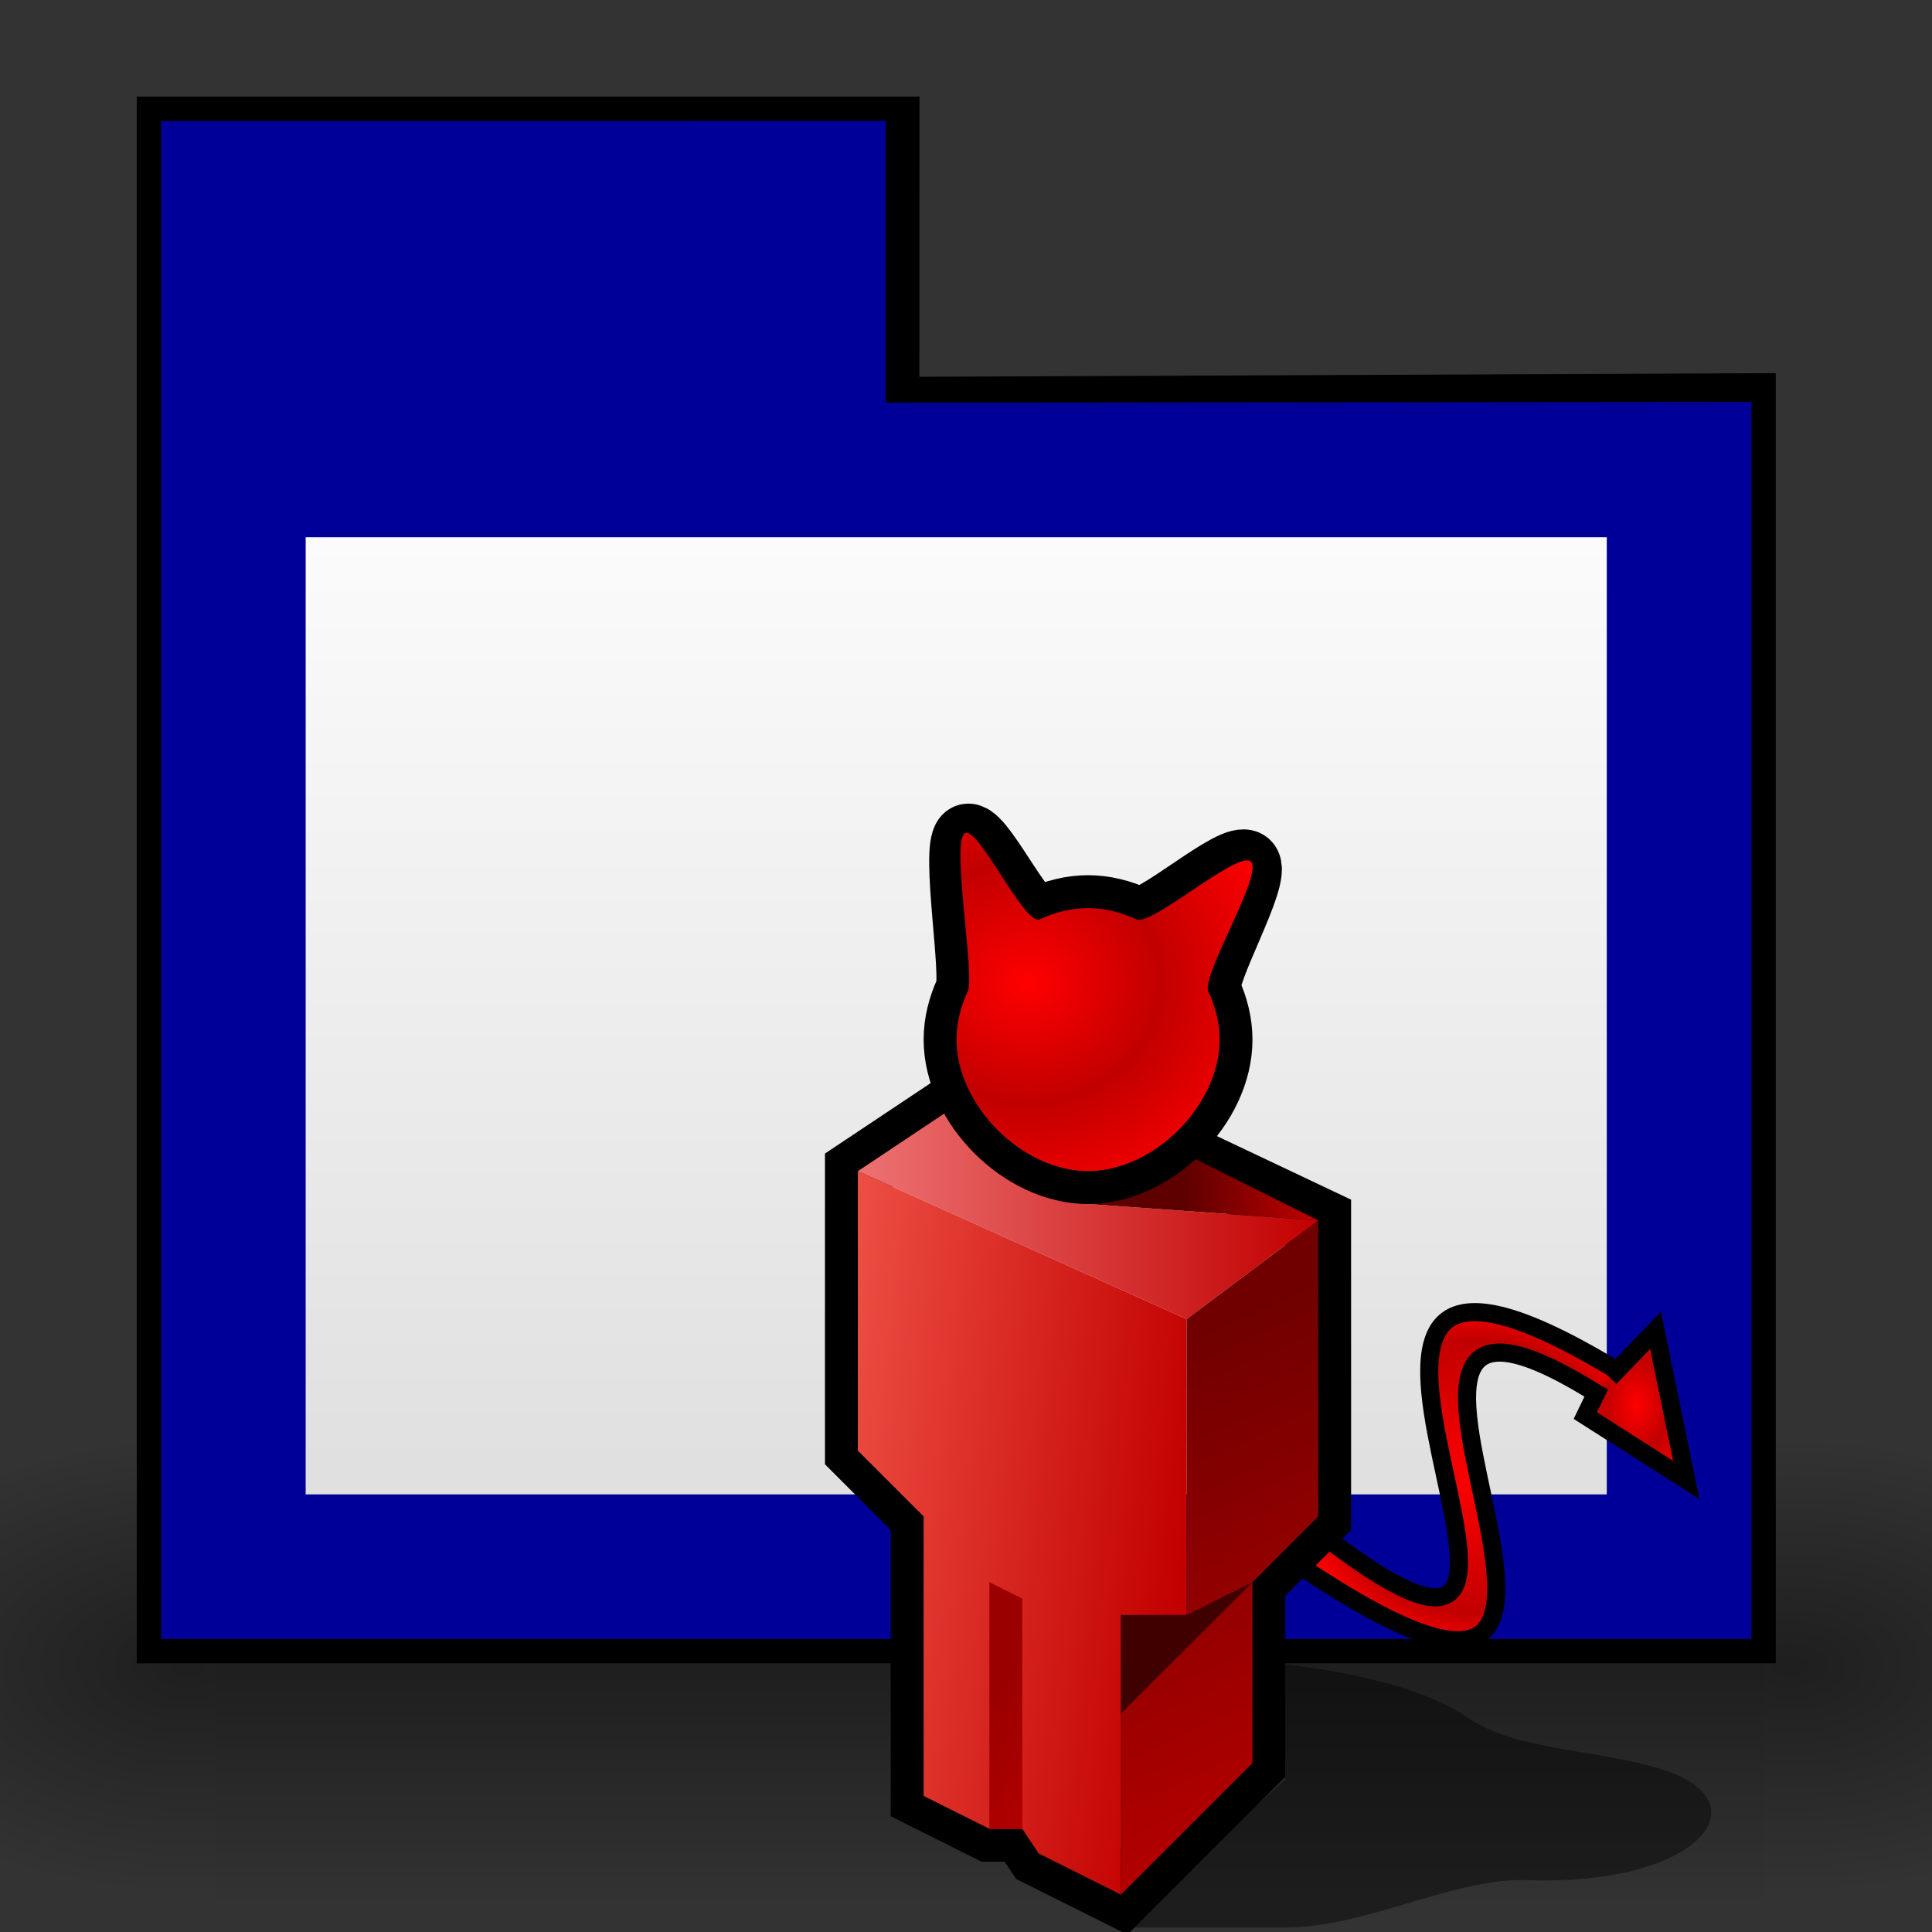 <?xml version="1.0" encoding="UTF-8" standalone="no"?>
<!-- Created with Inkscape (http://www.inkscape.org/) -->

<svg
   xmlns:dc="http://purl.org/dc/elements/1.1/"
   xmlns:cc="http://creativecommons.org/ns#"
   xmlns:rdf="http://www.w3.org/1999/02/22-rdf-syntax-ns#"
   xmlns:svg="http://www.w3.org/2000/svg"
   xmlns="http://www.w3.org/2000/svg"
   xmlns:xlink="http://www.w3.org/1999/xlink"
   xmlns:sodipodi="http://sodipodi.sourceforge.net/DTD/sodipodi-0.dtd"
   xmlns:inkscape="http://www.inkscape.org/namespaces/inkscape"
   version="1.0"
   x="0"
   y="0"
   width="48"
   height="48"
   id="svg11300"
   sodipodi:version="0.32"
   inkscape:version="0.91 r13725"
   sodipodi:docname="tab-new-background.svg"
   inkscape:output_extension="org.inkscape.output.svg.inkscape">
  <rect width="100%" height="100%" fill="#333333" stroke="none"/>
  <sodipodi:namedview
     inkscape:window-height="992"
     inkscape:window-width="1154"
     inkscape:pageshadow="2"
     inkscape:pageopacity="0.0"
     borderopacity="0.318"
     bordercolor="#666"
     pagecolor="#ffffff"
     id="base"
     inkscape:zoom="2.8247447"
     inkscape:cx="-31.688049"
     inkscape:cy="-52.220932"
     inkscape:window-x="0"
     inkscape:window-y="41"
     inkscape:current-layer="svg11300"
     showgrid="true"
     inkscape:showpageshadow="false"
     inkscape:window-maximized="0">
    <inkscape:grid
       type="xygrid"
       id="grid3844" />
  </sodipodi:namedview>
  <defs
     id="defs3">
    <inkscape:perspective
       sodipodi:type="inkscape:persp3d"
       inkscape:vp_x="0 : 24 : 1"
       inkscape:vp_y="0 : 1000 : 0"
       inkscape:vp_z="48 : 24 : 1"
       inkscape:persp3d-origin="24 : 16 : 1"
       id="perspective58" />
    <linearGradient
       inkscape:collect="always"
       id="linearGradient2905">
      <stop
         style="stop-color:#729fcf;stop-opacity:1;"
         offset="0"
         id="stop2907" />
      <stop
         style="stop-color:#729fcf;stop-opacity:0;"
         offset="1"
         id="stop2909" />
    </linearGradient>
    <linearGradient
       inkscape:collect="always"
       id="linearGradient2897">
      <stop
         style="stop-color:#204a87;stop-opacity:1;"
         offset="0"
         id="stop2899" />
      <stop
         style="stop-color:#204a87;stop-opacity:0;"
         offset="1"
         id="stop2901" />
    </linearGradient>
    <linearGradient
       inkscape:collect="always"
       id="linearGradient2889">
      <stop
         style="stop-color:white;stop-opacity:1;"
         offset="0"
         id="stop2891" />
      <stop
         style="stop-color:white;stop-opacity:0;"
         offset="1"
         id="stop2893" />
    </linearGradient>
    <radialGradient
       inkscape:collect="always"
       xlink:href="#linearGradient5060"
       id="radialGradient5031"
       gradientUnits="userSpaceOnUse"
       gradientTransform="matrix(-2.774,0,0,1.97,112.762,-872.885)"
       cx="605.714"
       cy="486.648"
       fx="605.714"
       fy="486.648"
       r="117.143" />
    <linearGradient
       inkscape:collect="always"
       id="linearGradient5060">
      <stop
         style="stop-color:black;stop-opacity:1;"
         offset="0"
         id="stop5062" />
      <stop
         style="stop-color:black;stop-opacity:0;"
         offset="1"
         id="stop5064" />
    </linearGradient>
    <radialGradient
       inkscape:collect="always"
       xlink:href="#linearGradient5060"
       id="radialGradient5029"
       gradientUnits="userSpaceOnUse"
       gradientTransform="matrix(2.774,0,0,1.97,-1891.633,-872.885)"
       cx="605.714"
       cy="486.648"
       fx="605.714"
       fy="486.648"
       r="117.143" />
    <linearGradient
       id="linearGradient5048">
      <stop
         style="stop-color:black;stop-opacity:0;"
         offset="0"
         id="stop5050" />
      <stop
         id="stop5056"
         offset="0.5"
         style="stop-color:black;stop-opacity:1;" />
      <stop
         style="stop-color:black;stop-opacity:0;"
         offset="1"
         id="stop5052" />
    </linearGradient>
    <linearGradient
       inkscape:collect="always"
       xlink:href="#linearGradient5048"
       id="linearGradient5027"
       gradientUnits="userSpaceOnUse"
       gradientTransform="matrix(2.774,0,0,1.97,-1892.179,-872.885)"
       x1="302.857"
       y1="366.648"
       x2="302.857"
       y2="609.505" />
    <linearGradient
       id="linearGradient4816">
      <stop
         style="stop-color:#204a87;stop-opacity:1"
         offset="0"
         id="stop4818" />
      <stop
         style="stop-color:#204a87;stop-opacity:0"
         offset="1"
         id="stop4820" />
    </linearGradient>
    <linearGradient
       id="linearGradient3832">
      <stop
         style="stop-color:#ffffff;stop-opacity:1"
         offset="0"
         id="stop3834" />
      <stop
         style="stop-color:#e0e0e0;stop-opacity:1"
         offset="1"
         id="stop3836" />
    </linearGradient>
    <linearGradient
       inkscape:collect="always"
       xlink:href="#linearGradient3832"
       id="linearGradient2267"
       gradientUnits="userSpaceOnUse"
       gradientTransform="matrix(1.181,0,0,1.133,-2.996,16.443)"
       x1="17.881"
       y1="11.073"
       x2="17.881"
       y2="21.768" />
    <linearGradient
       inkscape:collect="always"
       xlink:href="#linearGradient5048"
       id="linearGradient1983"
       gradientUnits="userSpaceOnUse"
       gradientTransform="matrix(2.774,0,0,1.97,-1892.179,-872.885)"
       x1="302.857"
       y1="366.648"
       x2="302.857"
       y2="609.505" />
    <radialGradient
       inkscape:collect="always"
       xlink:href="#linearGradient5060"
       id="radialGradient1985"
       gradientUnits="userSpaceOnUse"
       gradientTransform="matrix(2.774,0,0,1.97,-1891.633,-872.885)"
       cx="605.714"
       cy="486.648"
       fx="605.714"
       fy="486.648"
       r="117.143" />
    <radialGradient
       inkscape:collect="always"
       xlink:href="#linearGradient5060"
       id="radialGradient1987"
       gradientUnits="userSpaceOnUse"
       gradientTransform="matrix(-2.774,0,0,1.97,112.762,-872.885)"
       cx="605.714"
       cy="486.648"
       fx="605.714"
       fy="486.648"
       r="117.143" />
    <linearGradient
       inkscape:collect="always"
       xlink:href="#linearGradient3832"
       id="linearGradient1989"
       gradientUnits="userSpaceOnUse"
       gradientTransform="matrix(1.181,0,0,1.133,7.004,8.443)"
       x1="17.881"
       y1="11.073"
       x2="17.881"
       y2="21.768" />
    <linearGradient
       inkscape:collect="always"
       xlink:href="#linearGradient4816"
       id="linearGradient1991"
       gradientUnits="userSpaceOnUse"
       gradientTransform="matrix(1.116,0,0,1.285,8.187,8.336)"
       x1="13.051"
       y1="11.354"
       x2="13.051"
       y2="5.617" />
    <linearGradient
       inkscape:collect="always"
       xlink:href="#linearGradient2889"
       id="linearGradient2895"
       x1="24.75"
       y1="13.984"
       x2="41.969"
       y2="13.984"
       gradientUnits="userSpaceOnUse" />
    <linearGradient
       inkscape:collect="always"
       xlink:href="#linearGradient2897"
       id="linearGradient2903"
       x1="35.101"
       y1="12.376"
       x2="43.349"
       y2="4.438"
       gradientUnits="userSpaceOnUse"
       gradientTransform="matrix(-0.652,0.758,-0.758,-0.652,70.964,-1.235)" />
    <linearGradient
       inkscape:collect="always"
       xlink:href="#linearGradient2905"
       id="linearGradient2911"
       x1="35.101"
       y1="12.376"
       x2="43.349"
       y2="4.438"
       gradientUnits="userSpaceOnUse"
       gradientTransform="matrix(-0.652,0.758,-0.758,-0.652,70.964,-1.235)" />
    <linearGradient
       inkscape:collect="always"
       xlink:href="#linearGradient3832"
       id="linearGradient3641"
       gradientUnits="userSpaceOnUse"
       gradientTransform="matrix(1.181,0,0,1.133,7.004,8.443)"
       x1="17.881"
       y1="11.073"
       x2="17.881"
       y2="21.768" />
    <linearGradient
       inkscape:collect="always"
       xlink:href="#linearGradient5048"
       id="linearGradient3742"
       gradientUnits="userSpaceOnUse"
       gradientTransform="matrix(2.774,0,0,1.97,-1892.179,-872.885)"
       x1="302.857"
       y1="366.648"
       x2="302.857"
       y2="609.505" />
    <radialGradient
       inkscape:collect="always"
       xlink:href="#linearGradient5060"
       id="radialGradient3744"
       gradientUnits="userSpaceOnUse"
       gradientTransform="matrix(2.774,0,0,1.97,-1891.633,-872.885)"
       cx="605.714"
       cy="486.648"
       fx="605.714"
       fy="486.648"
       r="117.143" />
    <radialGradient
       inkscape:collect="always"
       xlink:href="#linearGradient5060"
       id="radialGradient3746"
       gradientUnits="userSpaceOnUse"
       gradientTransform="matrix(-2.774,0,0,1.97,112.762,-872.885)"
       cx="605.714"
       cy="486.648"
       fx="605.714"
       fy="486.648"
       r="117.143" />
    <linearGradient
       inkscape:collect="always"
       xlink:href="#linearGradient3832"
       id="linearGradient3748"
       gradientUnits="userSpaceOnUse"
       gradientTransform="matrix(1.181,0,0,1.133,-2.996,16.443)"
       x1="17.881"
       y1="11.073"
       x2="17.881"
       y2="21.768" />
    <linearGradient
       inkscape:collect="always"
       xlink:href="#linearGradient5048"
       id="linearGradient2878"
       gradientUnits="userSpaceOnUse"
       gradientTransform="matrix(2.774,0,0,1.97,-1892.179,-872.885)"
       x1="302.857"
       y1="366.648"
       x2="302.857"
       y2="609.505" />
    <radialGradient
       inkscape:collect="always"
       xlink:href="#linearGradient5060"
       id="radialGradient2880"
       gradientUnits="userSpaceOnUse"
       gradientTransform="matrix(2.774,0,0,1.97,-1891.633,-872.885)"
       cx="605.714"
       cy="486.648"
       fx="605.714"
       fy="486.648"
       r="117.143" />
    <radialGradient
       inkscape:collect="always"
       xlink:href="#linearGradient5060"
       id="radialGradient2882"
       gradientUnits="userSpaceOnUse"
       gradientTransform="matrix(-2.774,0,0,1.97,112.762,-872.885)"
       cx="605.714"
       cy="486.648"
       fx="605.714"
       fy="486.648"
       r="117.143" />
    <linearGradient
       inkscape:collect="always"
       xlink:href="#linearGradient3832"
       id="linearGradient2884"
       gradientUnits="userSpaceOnUse"
       gradientTransform="matrix(1.181,0,0,1.133,-2.996,16.443)"
       x1="17.881"
       y1="11.073"
       x2="17.881"
       y2="21.768" />
    <linearGradient
       inkscape:collect="always"
       xlink:href="#linearGradient3832"
       id="linearGradient3818"
       gradientUnits="userSpaceOnUse"
       gradientTransform="matrix(1.43,0,0,1.372,4.59,9.721)"
       x1="17.881"
       y1="11.073"
       x2="17.881"
       y2="21.768" />
    <linearGradient
       inkscape:collect="always"
       xlink:href="#linearGradient5048"
       id="linearGradient3824"
       gradientUnits="userSpaceOnUse"
       gradientTransform="matrix(2.774,0,0,1.97,-1892.179,-872.885)"
       x1="302.857"
       y1="366.648"
       x2="302.857"
       y2="609.505" />
    <radialGradient
       inkscape:collect="always"
       xlink:href="#linearGradient5060"
       id="radialGradient3826"
       gradientUnits="userSpaceOnUse"
       gradientTransform="matrix(2.774,0,0,1.97,-1891.633,-872.885)"
       cx="605.714"
       cy="486.648"
       fx="605.714"
       fy="486.648"
       r="117.143" />
    <radialGradient
       inkscape:collect="always"
       xlink:href="#linearGradient5060"
       id="radialGradient3828"
       gradientUnits="userSpaceOnUse"
       gradientTransform="matrix(-2.774,0,0,1.97,112.762,-872.885)"
       cx="605.714"
       cy="486.648"
       fx="605.714"
       fy="486.648"
       r="117.143" />
    <radialGradient
       inkscape:collect="always"
       xlink:href="#linearGradient5060"
       id="radialGradient3831"
       gradientUnits="userSpaceOnUse"
       gradientTransform="matrix(-0.048,0,0,0.029,40.482,28.003)"
       cx="605.714"
       cy="486.648"
       fx="605.714"
       fy="486.648"
       r="117.143" />
    <radialGradient
       inkscape:collect="always"
       xlink:href="#linearGradient5060"
       id="radialGradient3834"
       gradientUnits="userSpaceOnUse"
       gradientTransform="matrix(0.048,0,0,0.029,6.095,28.003)"
       cx="605.714"
       cy="486.648"
       fx="605.714"
       fy="486.648"
       r="117.143" />
    <linearGradient
       inkscape:collect="always"
       xlink:href="#linearGradient5048"
       id="linearGradient3837"
       gradientUnits="userSpaceOnUse"
       gradientTransform="matrix(0.048,0,0,0.029,6.086,28.003)"
       x1="302.857"
       y1="366.648"
       x2="302.857"
       y2="609.505" />
    <linearGradient
       inkscape:collect="always"
       xlink:href="#linearGradient3832"
       id="linearGradient3847"
       gradientUnits="userSpaceOnUse"
       gradientTransform="matrix(1.533,0,0,1.471,1.983,7.113)"
       x1="17.881"
       y1="11.073"
       x2="17.881"
       y2="21.768" />
    <linearGradient
       y2="12.34"
       x2="95.37"
       y1="-20.7"
       x1="70.14"
       gradientUnits="userSpaceOnUse"
       id="gradient0">
      <stop
         id="stop4218"
         stop-color="#c80505"
         offset="0" />
      <stop
         id="stop4220"
         stop-color="#9d0404"
         offset="0.49" />
      <stop
         id="stop4222"
         stop-color="#b40404"
         offset="1" />
    </linearGradient>
    <linearGradient
       y2="22.55"
       x2="102.64"
       y1="-7.12"
       x1="89.68"
       gradientUnits="userSpaceOnUse"
       id="gradient1">
      <stop
         id="stop4229"
         stop-color="#ff3e3e"
         offset="0" />
      <stop
         id="stop4231"
         stop-color="#f70606"
         offset="1" />
    </linearGradient>
    <linearGradient
       y2="3.46"
       x2="71.47"
       y1="-23.17"
       x1="47.25"
       gradientUnits="userSpaceOnUse"
       id="gradient2">
      <stop
         id="stop4236"
         stop-color="#ff9090"
         offset="0" />
      <stop
         id="stop4238"
         stop-color="#ff7575"
         offset="1" />
    </linearGradient>
    <inkscape:perspective
       id="perspective35"
       inkscape:persp3d-origin="32 : 21.333333 : 1"
       inkscape:vp_z="64 : 32 : 1"
       inkscape:vp_y="0 : 1000 : 0"
       inkscape:vp_x="0 : 32 : 1"
       sodipodi:type="inkscape:persp3d" />
    <linearGradient
       id="gradient0-1"
       gradientUnits="userSpaceOnUse"
       x1="83.05"
       y1="-5.55"
       x2="103.7"
       y2="26.91">
      <stop
         offset="0"
         stop-color="#faf9d2"
         id="stop11" />
      <stop
         offset="1"
         stop-color="#dddb8f"
         id="stop13" />
    </linearGradient>
    <linearGradient
       id="gradient1-2"
       gradientUnits="userSpaceOnUse"
       x1="34.74"
       y1="6.06"
       x2="56.81"
       y2="23.28">
      <stop
         offset="0"
         stop-color="#010101"
         id="stop20" />
      <stop
         offset="1"
         stop-color="#807e5d"
         id="stop22" />
    </linearGradient>
    <linearGradient
       id="linearGradient7740"
       inkscape:collect="always">
      <stop
         id="stop7742"
         offset="0"
         style="stop-color:#9b0000;stop-opacity:1" />
      <stop
         id="stop7744"
         offset="1"
         style="stop-color:#c20000;stop-opacity:1" />
    </linearGradient>
    <linearGradient
       spreadMethod="pad"
       y2="-45.97"
       x2="75.84"
       y1="-52.61"
       x1="54.23"
       gradientUnits="userSpaceOnUse"
       id="linearGradient7732"
       gradientTransform="matrix(0.908,0,0,0.908,3.409,5.944)">
      <stop
         id="stop7734"
         stop-color="#c85805"
         offset="0"
         style="stop-color:#9b0000;stop-opacity:0" />
      <stop
         id="stop7736"
         stop-color="#f06306"
         offset="1"
         style="stop-color:#c20000;stop-opacity:1" />
    </linearGradient>
    <linearGradient
       id="linearGradient7712"
       inkscape:collect="always">
      <stop
         id="stop7714"
         offset="0"
         style="stop-color:#5e0000;stop-opacity:1;" />
      <stop
         id="stop7716"
         offset="1"
         style="stop-color:#c20000;stop-opacity:1" />
    </linearGradient>
    <linearGradient
       inkscape:collect="always"
       id="linearGradient7702">
      <stop
         style="stop-color:#ff0000;stop-opacity:1"
         offset="0"
         id="stop7704" />
      <stop
         id="stop7706"
         offset="0.791"
         style="stop-color:#c20000;stop-opacity:1" />
      <stop
         style="stop-color:#ff0000;stop-opacity:1"
         offset="1"
         id="stop7708" />
    </linearGradient>
    <linearGradient
       id="linearGradient7692"
       inkscape:collect="always">
      <stop
         id="stop7694"
         offset="0"
         style="stop-color:#700000;stop-opacity:1;" />
      <stop
         id="stop7696"
         offset="1"
         style="stop-color:#c20000;stop-opacity:1" />
    </linearGradient>
    <linearGradient
       y2="-45.97"
       x2="75.84"
       y1="-52.61"
       x1="54.23"
       gradientUnits="userSpaceOnUse"
       id="linearGradient7686"
       gradientTransform="matrix(0.908,0,0,0.908,3.409,5.944)">
      <stop
         id="stop7688"
         stop-color="#c85805"
         offset="0"
         style="stop-color:#700000;stop-opacity:1" />
      <stop
         id="stop7690"
         stop-color="#f06306"
         offset="1"
         style="stop-color:#c20000;stop-opacity:1" />
    </linearGradient>
    <linearGradient
       id="linearGradient7676"
       inkscape:collect="always">
      <stop
         id="stop7678"
         offset="0"
         style="stop-color:#ff6f5f;stop-opacity:1" />
      <stop
         id="stop7680"
         offset="1"
         style="stop-color:#c20000;stop-opacity:1" />
    </linearGradient>
    <linearGradient
       id="linearGradient7666"
       inkscape:collect="always">
      <stop
         id="stop7668"
         offset="0"
         style="stop-color:#ed7272;stop-opacity:1" />
      <stop
         id="stop7670"
         offset="1"
         style="stop-color:#c20000;stop-opacity:1" />
    </linearGradient>
    <linearGradient
       gradientTransform="matrix(0.908,0,0,0.908,3.409,5.944)"
       id="gradient0-3"
       gradientUnits="userSpaceOnUse"
       x1="73.74"
       y1="-57.07"
       x2="116.61"
       y2="-8.05">
      <stop
         style="stop-color:#ff6f5f;stop-opacity:1"
         offset="0"
         stop-color="#ffdb97"
         id="stop11-6" />
      <stop
         style="stop-color:#c20000;stop-opacity:1"
         offset="1"
         stop-color="#fcaf29"
         id="stop13-7" />
    </linearGradient>
    <linearGradient
       gradientTransform="matrix(0.908,0,0,0.908,3.409,5.944)"
       id="gradient1-5"
       gradientUnits="userSpaceOnUse"
       x1="-43.97"
       y1="-33.98"
       x2="-24.83"
       y2="-51.95">
      <stop
         style="stop-color:#ed7272;stop-opacity:1"
         offset="0"
         stop-color="#fff7ea"
         id="stop18" />
      <stop
         style="stop-color:#c20000;stop-opacity:1"
         offset="0.996"
         stop-color="#fdd17b"
         id="stop20-3" />
    </linearGradient>
    <linearGradient
       gradientTransform="matrix(0.908,0,0,0.908,3.409,5.944)"
       id="gradient3"
       gradientUnits="userSpaceOnUse"
       x1="28.92"
       y1="-64"
       x2="39.07"
       y2="-64">
      <stop
         style="stop-color:#5e0000;stop-opacity:1"
         offset="0"
         stop-color="#c85804"
         id="stop34" />
      <stop
         style="stop-color:#c20000;stop-opacity:1"
         offset="1"
         stop-color="#dc952f"
         id="stop36" />
    </linearGradient>
    <radialGradient
       id="gradient4"
       gradientUnits="userSpaceOnUse"
       cx="0"
       cy="0"
       r="64"
       gradientTransform="matrix(0.214,0,0,0.211,23.947,11.731)">
      <stop
         style="stop-color:#ff0000;stop-opacity:1"
         offset="0"
         stop-color="#f2f2f2"
         id="stop43" />
      <stop
         style="stop-color:#c20000;stop-opacity:1"
         offset="1"
         stop-color="#bca184"
         id="stop45" />
      <stop
         style="stop-color:#ff0000;stop-opacity:1"
         offset="0.674"
         stop-color="#7d7a7a"
         id="stop47" />
    </radialGradient>
    <radialGradient
       gradientUnits="userSpaceOnUse"
       gradientTransform="matrix(1,0,0,1.491,0,-17.287)"
       r="3.473"
       fy="35.218"
       fx="57.296"
       cy="35.218"
       cx="57.296"
       id="radialGradient9108"
       xlink:href="#Cabeza-7"
       inkscape:collect="always" />
    <radialGradient
       gradientUnits="userSpaceOnUse"
       gradientTransform="matrix(1,0,0,0.942,0,2.285)"
       r="10.151"
       fy="39.128"
       fx="48.437"
       cy="39.128"
       cx="48.437"
       id="radialGradient9116"
       xlink:href="#linearGradient7702"
       inkscape:collect="always" />
    <radialGradient
       gradientUnits="userSpaceOnUse"
       gradientTransform="matrix(1.799,0,0,1.631,-18.933,-7.701)"
       r="8.175"
       fy="11.991"
       fx="23.689"
       cy="11.991"
       cx="23.689"
       id="radialGradient7576"
       xlink:href="#Cabeza-7"
       inkscape:collect="always" />
    <linearGradient
       id="Cabeza-7"
       inkscape:collect="always">
      <stop
         id="stop7570"
         offset="0"
         style="stop-color:#ff0000;stop-opacity:1" />
      <stop
         style="stop-color:#c20000;stop-opacity:1"
         offset="0.5"
         id="stop7584" />
      <stop
         id="stop7572"
         offset="1"
         style="stop-color:#ff0000;stop-opacity:1" />
    </linearGradient>
    <linearGradient
       gradientUnits="userSpaceOnUse"
       y2="23.645"
       x2="39.719"
       y1="23.645"
       x1="14.302"
       id="linearGradient7672"
       xlink:href="#linearGradient7666"
       inkscape:collect="always" />
    <linearGradient
       gradientUnits="userSpaceOnUse"
       y2="42.254"
       x2="32.457"
       y1="39.108"
       x1="4.017"
       id="linearGradient7682"
       xlink:href="#linearGradient7676"
       inkscape:collect="always" />
    <linearGradient
       gradientUnits="userSpaceOnUse"
       y2="62.129"
       x2="42.744"
       y1="32.968"
       x1="29.431"
       id="linearGradient7698"
       xlink:href="#linearGradient7692"
       inkscape:collect="always" />
    <linearGradient
       gradientUnits="userSpaceOnUse"
       y2="23.192"
       x2="39.719"
       y1="23.555"
       x1="32.335"
       id="linearGradient7718"
       xlink:href="#linearGradient7712"
       inkscape:collect="always" />
    <linearGradient
       gradientUnits="userSpaceOnUse"
       y2="57.231"
       x2="29.309"
       y1="51.785"
       x1="21.564"
       id="linearGradient7746"
       xlink:href="#linearGradient7740"
       inkscape:collect="always" />
  </defs>
  <g
     id="g3849"
     transform="matrix(1.675,0,0,1.675,-14.422,-29.164)">
    <rect
       y="38.742"
       x="11.798"
       height="7.113"
       width="22.982"
       id="rect4173"
       style="opacity:0.402;color:#000000;fill:url(#linearGradient3837);fill-opacity:1;fill-rule:nonzero;stroke:none;stroke-width:1;marker:none;visibility:visible;display:inline;overflow:visible" />
    <path
       inkscape:connector-curvature="0"
       sodipodi:nodetypes="cccc"
       id="path5058"
       d="m 34.78,38.742 c 0,0 0,7.112 0,7.112 2.451,0.013 5.926,-1.594 5.926,-3.557 0,-1.963 -2.735,-3.556 -5.926,-3.556 z"
       style="opacity:0.402;color:#000000;fill:url(#radialGradient3834);fill-opacity:1;fill-rule:nonzero;stroke:none;stroke-width:1;marker:none;visibility:visible;display:inline;overflow:visible" />
    <path
       inkscape:connector-curvature="0"
       style="opacity:0.402;color:#000000;fill:url(#radialGradient3831);fill-opacity:1;fill-rule:nonzero;stroke:none;stroke-width:1;marker:none;visibility:visible;display:inline;overflow:visible"
       d="m 11.798,38.742 c 0,0 0,7.112 0,7.112 -2.451,0.013 -5.926,-1.594 -5.926,-3.557 0,-1.963 2.735,-3.556 5.926,-3.556 z"
       id="path5018"
       sodipodi:nodetypes="cccc" />
    <path
       sodipodi:nodetypes="ccccccc"
       inkscape:connector-curvature="0"
       id="rect3818"
       d="m 11,19.206 10.887,0 -0.002,4.157 12.703,-0.054 0,18.412 -23.588,0 z"
       style="color:#000000;fill:url(#linearGradient3847);fill-opacity:1;fill-rule:evenodd;stroke:#000000;stroke-width:0.723;stroke-linecap:butt;stroke-linejoin:miter;stroke-miterlimit:4;stroke-opacity:1;stroke-dashoffset:0;marker:none;visibility:visible;display:inline;overflow:visible" />
    <path
       sodipodi:nodetypes="cccccccccccc"
       inkscape:connector-curvature="0"
       id="rect3839"
       d="m 11,19.206 0,22.516 23.588,0 0,-18.35 -12.84,0.013 0,-4.18 z m 2.144,6.174 19.299,0 0,14.197 -19.299,0 z"
       style="fill:#000099;fill-opacity:1;fill-rule:evenodd;stroke:none" />
  </g>
  <g
     style="color-interpolation:linearRGB"
     id="g7666"
     transform="matrix(0.45,0,0,0.45,14.877,19.069)">
    <g
       id="g7750">
      <path
         style="fill:url(#radialGradient9116);fill-opacity:1;fill-rule:evenodd;stroke:#000000;stroke-width:1px;stroke-linecap:butt;stroke-linejoin:miter;stroke-opacity:1"
         d="m 38.923,41.555 c 21.55,17.254 -7.796,-24.643 19.135,-7.101 l -0.212,1.957 C 34.235,19.624 63.649,60.788 38.799,44.134 Z"
         id="path7606"
         inkscape:connector-curvature="0"
         sodipodi:nodetypes="ccccc" />
      <path
         inkscape:connector-curvature="0"
         id="path6"
         d="m 28.826,64.04 c 0,0 4.539,0 9.077,0 4.539,0 9.259,-2.76 13.389,-2.614 9.413,0.345 13.162,-4.312 7.371,-6.127 -3.477,-1.089 -8.052,-1.017 -10.666,-2.832 -3.331,-2.324 -10.094,-2.95 -10.094,-2.95 l 0,6.354 -9.077,8.17 z"
         style="fill:#010101;fill-opacity:0.424" />
      <path
         inkscape:connector-curvature="0"
         id="path8"
         d="m 14.302,22.284 0,15.432 3.631,3.631 0,15.432 3.631,1.815 1.815,0 0.908,1.362 4.539,2.269 7.262,-7.262 0,-9.985 3.631,-3.631 0,-16.339 -17.247,-8.17 -8.17,5.446 z"
         style="fill:none;stroke:#000000;stroke-width:3.631" />
      <path
         inkscape:connector-curvature="0"
         id="path15"
         d="m 14.302,22.284 0,15.432 3.631,3.631 0,15.432 3.631,1.815 1.815,0 0.908,1.362 4.539,2.269 0,-15.432 3.631,0 0,-16.339 -18.155,-8.17 z"
         style="fill:url(#linearGradient7682);fill-opacity:1" />
      <path
         inkscape:connector-curvature="0"
         id="path22"
         d="m 14.302,22.284 18.155,8.17 7.262,-5.446 -12.708,-0.908 5.437,-2.732 -9.976,-4.53 -8.17,5.446 z"
         style="fill:url(#linearGradient7672);fill-opacity:1" />
      <path
         inkscape:connector-curvature="0"
         id="path29"
         d="m 32.457,46.793 -3.631,0 0,15.432 7.262,-7.262 0,-9.985 3.631,-3.631 0,-16.339 -7.262,5.446 0,16.339 z"
         style="fill:url(#linearGradient7698);fill-opacity:1" />
      <path
         inkscape:connector-curvature="0"
         id="path31"
         d="m 28.826,46.793 0,5.446 7.262,-7.262 -3.631,1.815 -3.631,0 z"
         style="fill:#400000;fill-opacity:1" />
      <path
         inkscape:connector-curvature="0"
         id="path38"
         d="m 27.011,24.099 12.708,0.908 -7.262,-3.631 -5.446,2.723 z"
         style="fill:url(#linearGradient7718);fill-opacity:1" />
      <path
         inkscape:connector-curvature="0"
         id="path40"
         d="m 27.011,7.76 c -0.908,0 -1.815,0.227 -2.666,0.624 -0.851,0.397 -3.392,-5.199 -4.072,-4.518 -0.681,0.681 0.498,7.639 0.101,8.49 -0.397,0.851 -0.624,1.759 -0.624,2.666 0,3.631 3.631,7.262 7.262,7.262 3.631,0 7.262,-3.631 7.262,-7.262 0,-0.908 -0.227,-1.815 -0.624,-2.666 C 33.251,11.504 36.485,5.985 35.804,5.304 35.123,4.623 30.528,8.781 29.677,8.384 28.826,7.987 27.918,7.76 27.011,7.76 Z"
         style="fill:none;stroke:#000000;stroke-width:3.631"
         sodipodi:nodetypes="sssssssssss" />
      <path
         inkscape:connector-curvature="0"
         id="path56"
         d="m 21.564,58.594 1.815,0 0,-12.708 -1.815,-0.908 0,13.616 z"
         style="fill:url(#linearGradient7746);fill-opacity:1" />
      <path
         style="fill:url(#radialGradient9108);fill-opacity:1;fill-rule:evenodd;stroke:#000000;stroke-width:1px;stroke-linecap:butt;stroke-linejoin:miter;stroke-opacity:1"
         d="m 55.277,34.102 -0.81,1.678 5.574,3.558 -1.696,-8.266 -2.52,2.616"
         id="path7608"
         inkscape:connector-curvature="0"
         sodipodi:nodetypes="ccccc" />
      <path
         sodipodi:nodetypes="sssssssssss"
         style="fill:url(#radialGradient7576);fill-opacity:1"
         d="m 27.011,7.76 c -0.908,0 -1.815,0.227 -2.666,0.624 -0.851,0.397 -3.494,-5.405 -4.175,-4.724 -0.681,0.681 0.601,7.844 0.204,8.695 -0.397,0.851 -0.624,1.759 -0.624,2.666 0,3.631 3.631,7.262 7.262,7.262 3.631,0 7.262,-3.631 7.262,-7.262 0,-0.908 -0.227,-1.815 -0.624,-2.666 C 33.251,11.504 36.69,5.882 36.01,5.201 35.329,4.52 30.528,8.781 29.677,8.384 28.826,7.987 27.918,7.76 27.011,7.76 Z"
         id="path7552"
         inkscape:connector-curvature="0" />
    </g>
  </g>
</svg>
